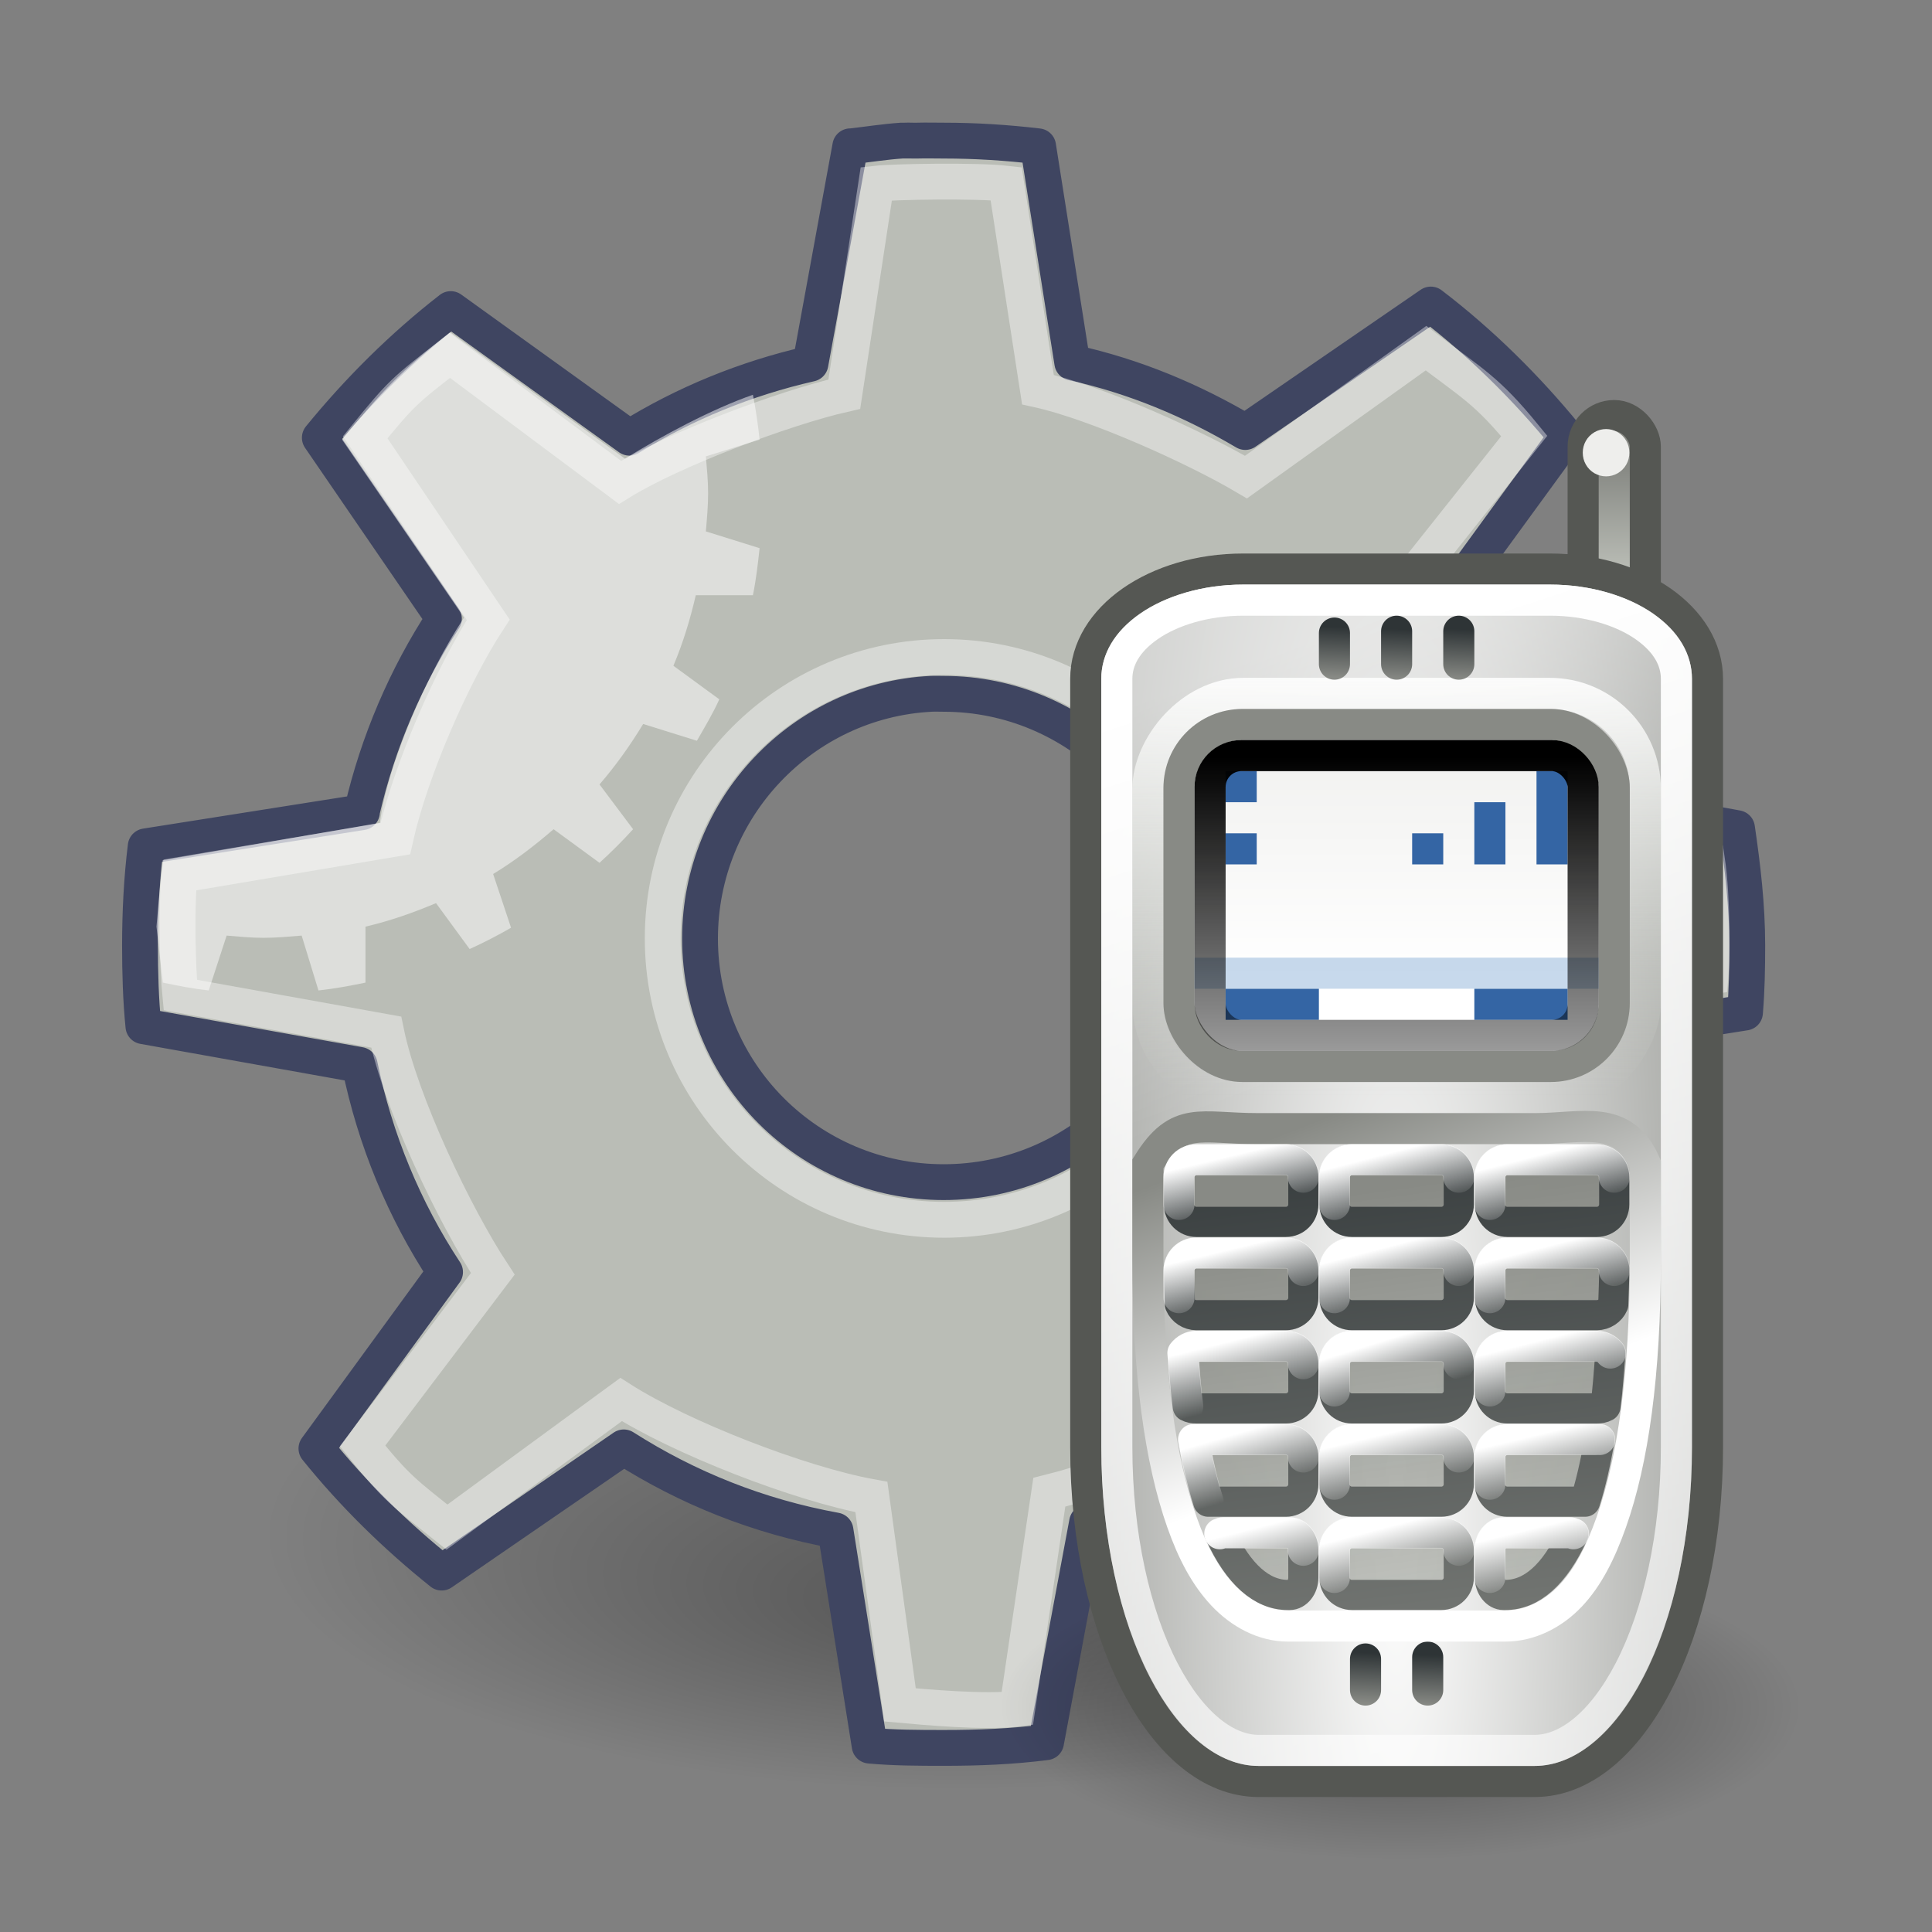 <?xml version="1.0" encoding="UTF-8"?>
<svg xmlns="http://www.w3.org/2000/svg" xmlns:xlink="http://www.w3.org/1999/xlink" contentScriptType="text/ecmascript" width="88" baseProfile="tiny" zoomAndPan="magnify" contentStyleType="text/css" viewBox="0 0 88 88" height="88" preserveAspectRatio="xMidYMid meet" version="1.0">
    <rect x="0" y="0" width="88" height="88" fill="#808080" stroke="none"/>
    <defs>
        <linearGradient x1="99.777" gradientTransform="matrix(0.201,0,0,0.201,-54.336,-1.051)" y1="15.424" x2="153" gradientUnits="userSpaceOnUse" y2="248.631" xlink:type="simple" xlink:actuate="onLoad" xlink:show="other">
            <stop stop-color="#184375" offset="0"/>
            <stop stop-color="#c8bddc" offset="1"/>
        </linearGradient>
        <linearGradient x1="14.463" gradientTransform="matrix(1.242,0,0,1.242,-5.028,-7.209)" y1="12.285" x2="34.534" gradientUnits="userSpaceOnUse" y2="39.685" xlink:type="simple" xlink:actuate="onLoad" xlink:show="other">
            <stop stop-opacity="1" stop-color="#c9c9c9" offset="0"/>
            <stop stop-opacity="1" stop-color="#f8f8f8" offset="0.25"/>
            <stop stop-opacity="1" stop-color="#e2e2e2" offset="0.5"/>
            <stop stop-opacity="1" stop-color="#b0b0b0" offset="0.75"/>
            <stop stop-opacity="1" stop-color="#c9c9c9" offset="1"/>
        </linearGradient>
        <radialGradient gradientTransform="matrix(1.399,-2.234445e-7,8.196178e-8,0.513,4.365,4.839)" id="radialGradient2308" gradientUnits="userSpaceOnUse" xlink:show="other" xlink:type="simple" r="11.69" cx="14.288" fx="14.288" cy="68.873" fy="72.568" xlink:actuate="onLoad">
            <stop stop-opacity="0.327" stop-color="#000000" offset="0"/>
            <stop stop-opacity="0" stop-color="#000000" offset="1"/>
        </radialGradient>
        <linearGradient x1="99.777" gradientTransform="matrix(0.201,0,0,0.201,-0.586,-1.051)" y1="15.424" x2="153" gradientUnits="userSpaceOnUse" y2="248.631" xlink:type="simple" xlink:actuate="onLoad" xlink:show="other">
            <stop stop-color="#184375" offset="0"/>
            <stop stop-color="#c8bddc" offset="1"/>
        </linearGradient>
        <linearGradient x1="99.777" y1="15.424" x2="153" gradientUnits="userSpaceOnUse" y2="248.631" xlink:type="simple" xlink:actuate="onLoad" xlink:show="other">
            <stop stop-color="#184375" offset="0"/>
            <stop stop-color="#c8bddc" offset="1"/>
        </linearGradient>
        <linearGradient xlink:type="simple" xlink:actuate="onLoad" xlink:show="other">
            <stop stop-opacity="0.327" stop-color="#000000" offset="0"/>
            <stop stop-opacity="0" stop-color="#000000" offset="1"/>
        </linearGradient>
        <linearGradient x1="14.463" gradientTransform="matrix(1.242,0,0,1.242,-5.028,-7.209)" y1="12.285" x2="34.534" gradientUnits="userSpaceOnUse" y2="39.685" xlink:type="simple" xlink:actuate="onLoad" xlink:show="other">
            <stop stop-opacity="1" stop-color="#c9c9c9" offset="0"/>
            <stop stop-opacity="1" stop-color="#f8f8f8" offset="0.25"/>
            <stop stop-opacity="1" stop-color="#e2e2e2" offset="0.5"/>
            <stop stop-opacity="1" stop-color="#b0b0b0" offset="0.75"/>
            <stop stop-opacity="1" stop-color="#c9c9c9" offset="1"/>
        </linearGradient>
        <linearGradient xlink:type="simple" xlink:actuate="onLoad" xlink:show="other">
            <stop stop-opacity="1" stop-color="#c9c9c9" offset="0"/>
            <stop stop-opacity="1" stop-color="#f8f8f8" offset="0.25"/>
            <stop stop-opacity="1" stop-color="#e2e2e2" offset="0.5"/>
            <stop stop-opacity="1" stop-color="#b0b0b0" offset="0.75"/>
            <stop stop-opacity="1" stop-color="#c9c9c9" offset="1"/>
        </linearGradient>
        <linearGradient x1="64.562" gradientTransform="matrix(1,0,0,-1,-47,70.059)" y1="42.625" x2="64.5" gradientUnits="userSpaceOnUse" y2="41" xlink:type="simple" xlink:actuate="onLoad" xlink:show="other">
            <stop stop-opacity="1" stop-color="#2e3436" offset="0"/>
            <stop stop-opacity="1" stop-color="#888a85" offset="1"/>
        </linearGradient>
        <linearGradient x1="64.562" gradientTransform="matrix(1,0,0,-1,-47,70.059)" y1="42.625" x2="64.5" gradientUnits="userSpaceOnUse" y2="41" xlink:type="simple" xlink:actuate="onLoad" xlink:show="other">
            <stop stop-opacity="1" stop-color="#2e3436" offset="0"/>
            <stop stop-opacity="1" stop-color="#888a85" offset="1"/>
        </linearGradient>
        <linearGradient x1="64.562" gradientTransform="matrix(1,0,0,-1,-46,48.059)" y1="42.625" x2="64.5" gradientUnits="userSpaceOnUse" y2="41" xlink:type="simple" xlink:actuate="onLoad" xlink:show="other">
            <stop stop-opacity="1" stop-color="#2e3436" offset="0"/>
            <stop stop-opacity="1" stop-color="#888a85" offset="1"/>
        </linearGradient>
        <linearGradient x1="64.562" gradientTransform="matrix(1,0,0,-1,-48,48.059)" y1="42.625" x2="64.5" gradientUnits="userSpaceOnUse" y2="41" xlink:type="simple" xlink:actuate="onLoad" xlink:show="other">
            <stop stop-opacity="1" stop-color="#2e3436" offset="0"/>
            <stop stop-opacity="1" stop-color="#888a85" offset="1"/>
        </linearGradient>
        <linearGradient x1="64.562" gradientTransform="matrix(1,0,0,-1,-48,48.059)" y1="42.625" x2="64.5" gradientUnits="userSpaceOnUse" y2="41" xlink:type="simple" xlink:actuate="onLoad" xlink:show="other">
            <stop stop-opacity="1" stop-color="#2e3436" offset="0"/>
            <stop stop-opacity="1" stop-color="#888a85" offset="1"/>
        </linearGradient>
        <linearGradient x1="18.389" y1="35.609" x2="15.625" gradientUnits="userSpaceOnUse" y2="20.504" xlink:type="simple" xlink:actuate="onLoad" xlink:show="other">
            <stop stop-opacity="1" stop-color="#ffffff" offset="0"/>
            <stop stop-opacity="0" stop-color="#ffffff" offset="1"/>
        </linearGradient>
        <radialGradient gradientTransform="matrix(1,0,0,0.813,0,7.1)" gradientUnits="userSpaceOnUse" xlink:type="simple" r="12.062" xlink:actuate="onLoad" cx="27.938" cy="38.062" xlink:show="other" fx="27.938" fy="38.062">
            <stop stop-opacity="1" stop-color="#000000" offset="0"/>
            <stop stop-opacity="0" stop-color="#000000" offset="1"/>
        </radialGradient>
        <linearGradient x1="8" gradientTransform="matrix(1.5,0,0,2,4.5,-2)" y1="13.766" x2="7.734" gradientUnits="userSpaceOnUse" y2="13.234" xlink:type="simple" xlink:actuate="onLoad" xlink:show="other">
            <stop stop-opacity="1" stop-color="#555753" offset="0"/>
            <stop stop-opacity="0.931" stop-color="#babdb6" offset="1"/>
        </linearGradient>
        <linearGradient x1="8" gradientTransform="matrix(1.25,0,0,2,9.25,-2)" y1="13.766" x2="7.734" gradientUnits="userSpaceOnUse" y2="13.234" xlink:type="simple" xlink:actuate="onLoad" xlink:show="other">
            <stop stop-opacity="1" stop-color="#555753" offset="0"/>
            <stop stop-opacity="0.931" stop-color="#babdb6" offset="1"/>
        </linearGradient>
        <linearGradient x1="8" gradientTransform="matrix(1.25,0,0,2,3.75,-2)" y1="13.766" x2="7.734" gradientUnits="userSpaceOnUse" y2="13.234" xlink:type="simple" xlink:actuate="onLoad" xlink:show="other">
            <stop stop-opacity="1" stop-color="#555753" offset="0"/>
            <stop stop-opacity="0.931" stop-color="#babdb6" offset="1"/>
        </linearGradient>
        <linearGradient x1="8" gradientTransform="matrix(1.5,0,0,2,4.5,-4)" y1="13.766" x2="7.734" gradientUnits="userSpaceOnUse" y2="13.234" xlink:type="simple" xlink:actuate="onLoad" xlink:show="other">
            <stop stop-opacity="1" stop-color="#555753" offset="0"/>
            <stop stop-opacity="0.931" stop-color="#babdb6" offset="1"/>
        </linearGradient>
        <linearGradient x1="8" gradientTransform="matrix(1.5,0,0,2,7.5,-4)" y1="13.766" x2="7.734" gradientUnits="userSpaceOnUse" y2="13.234" xlink:type="simple" xlink:actuate="onLoad" xlink:show="other">
            <stop stop-opacity="1" stop-color="#555753" offset="0"/>
            <stop stop-opacity="0.931" stop-color="#babdb6" offset="1"/>
        </linearGradient>
        <linearGradient x1="8" gradientTransform="matrix(1.5,0,0,2,1.5,-4)" y1="13.766" x2="7.734" gradientUnits="userSpaceOnUse" y2="13.234" xlink:type="simple" xlink:actuate="onLoad" xlink:show="other">
            <stop stop-opacity="1" stop-color="#555753" offset="0"/>
            <stop stop-opacity="0.931" stop-color="#babdb6" offset="1"/>
        </linearGradient>
        <linearGradient x1="8" gradientTransform="matrix(1.5,0,0,2,4.5,-6)" y1="13.766" x2="7.734" gradientUnits="userSpaceOnUse" y2="13.234" xlink:type="simple" xlink:actuate="onLoad" xlink:show="other">
            <stop stop-opacity="1" stop-color="#555753" offset="0"/>
            <stop stop-opacity="0.931" stop-color="#babdb6" offset="1"/>
        </linearGradient>
        <linearGradient x1="8" gradientTransform="matrix(1.5,0,0,2,7.5,-6)" y1="13.766" x2="7.734" gradientUnits="userSpaceOnUse" y2="13.234" xlink:type="simple" xlink:actuate="onLoad" xlink:show="other">
            <stop stop-opacity="1" stop-color="#555753" offset="0"/>
            <stop stop-opacity="0.931" stop-color="#babdb6" offset="1"/>
        </linearGradient>
        <linearGradient x1="8" gradientTransform="matrix(1.5,0,0,2,1.5,-6)" y1="13.766" x2="7.734" gradientUnits="userSpaceOnUse" y2="13.234" xlink:type="simple" xlink:actuate="onLoad" xlink:show="other">
            <stop stop-opacity="1" stop-color="#555753" offset="0"/>
            <stop stop-opacity="0.931" stop-color="#babdb6" offset="1"/>
        </linearGradient>
        <linearGradient x1="8" gradientTransform="matrix(1.5,0,0,2,4.5,-8)" y1="13.766" x2="7.734" gradientUnits="userSpaceOnUse" y2="13.234" xlink:type="simple" xlink:actuate="onLoad" xlink:show="other">
            <stop stop-opacity="1" stop-color="#555753" offset="0"/>
            <stop stop-opacity="0.931" stop-color="#babdb6" offset="1"/>
        </linearGradient>
        <linearGradient x1="8" gradientTransform="matrix(1.5,0,0,2,7.5,-8)" y1="13.766" x2="7.734" gradientUnits="userSpaceOnUse" y2="13.234" xlink:type="simple" xlink:actuate="onLoad" xlink:show="other">
            <stop stop-opacity="1" stop-color="#555753" offset="0"/>
            <stop stop-opacity="0.931" stop-color="#babdb6" offset="1"/>
        </linearGradient>
        <linearGradient x1="8" gradientTransform="matrix(1.5,0,0,2,1.5,-8)" y1="13.766" x2="7.734" gradientUnits="userSpaceOnUse" y2="13.234" xlink:type="simple" xlink:actuate="onLoad" xlink:show="other">
            <stop stop-opacity="1" stop-color="#555753" offset="0"/>
            <stop stop-opacity="0.931" stop-color="#babdb6" offset="1"/>
        </linearGradient>
        <linearGradient x1="71.739" gradientTransform="translate(-50,0)" y1="2.282" x2="71.739" gradientUnits="userSpaceOnUse" y2="5.571" xlink:type="simple" xlink:actuate="onLoad" xlink:show="other">
            <stop stop-opacity="1" stop-color="#888a85" offset="0"/>
            <stop stop-opacity="1" stop-color="#babdb6" offset="1"/>
        </linearGradient>
        <linearGradient x1="26.906" gradientTransform="matrix(0.625,0,0,0.56,1.188,4.38)" y1="35.531" x2="23.75" gradientUnits="userSpaceOnUse" y2="22.531" xlink:type="simple" xlink:actuate="onLoad" xlink:show="other">
            <stop stop-opacity="1" stop-color="#ffffff" offset="0"/>
            <stop stop-opacity="1" stop-color="#888a85" offset="1"/>
        </linearGradient>
        <linearGradient x1="23.335" gradientTransform="matrix(0.667,0,0,0.556,0.167,2.556)" y1="12.556" x2="23.335" gradientUnits="userSpaceOnUse" y2="28.203" xlink:type="simple" xlink:actuate="onLoad" xlink:show="other">
            <stop stop-opacity="1" stop-color="#000000" offset="0"/>
            <stop stop-opacity="0" stop-color="#000000" offset="1"/>
        </linearGradient>
        <linearGradient x1="59.51" gradientTransform="matrix(0.667,0,0,0.676,-26.5,0.108)" y1="8.375" x2="87.042" gradientUnits="userSpaceOnUse" y2="92.265" xlink:type="simple" xlink:actuate="onLoad" xlink:show="other">
            <stop stop-opacity="1" stop-color="#ffffff" offset="0"/>
            <stop stop-opacity="0" stop-color="#ffffff" offset="1"/>
        </linearGradient>
        <linearGradient x1="65.438" gradientTransform="matrix(0.714,0,0,0.636,-29.571,1.182)" y1="19.691" x2="65.438" gradientUnits="userSpaceOnUse" y2="10.688" xlink:type="simple" xlink:actuate="onLoad" xlink:show="other">
            <stop stop-opacity="1" stop-color="#ffffff" offset="0"/>
            <stop stop-opacity="1" stop-color="#eeeeec" offset="1"/>
        </linearGradient>
        <linearGradient x1="64.375" gradientTransform="matrix(0.75,0,0,0.675,-64.875,0.417)" y1="9.312" x2="64.375" gradientUnits="userSpaceOnUse" y2="23.438" xlink:type="simple" xlink:actuate="onLoad" xlink:show="other">
            <stop stop-opacity="1" stop-color="#ffffff" offset="0"/>
            <stop stop-opacity="0" stop-color="#d3d7cf" offset="1"/>
        </linearGradient>
        <linearGradient x1="21.812" y1="7.688" x2="26.5" gradientUnits="userSpaceOnUse" y2="19.938" xlink:type="simple" xlink:actuate="onLoad" xlink:show="other">
            <stop stop-opacity="1" stop-color="#ffffff" offset="0"/>
            <stop stop-opacity="0" stop-color="#ffffff" offset="1"/>
        </linearGradient>
        <radialGradient gradientTransform="matrix(0.93,0,0,4.85,-43.465,-120.086)" gradientUnits="userSpaceOnUse" xlink:type="simple" r="10.5" xlink:actuate="onLoad" cx="64.5" cy="29.798" xlink:show="other" fx="64.5" fy="29.798">
            <stop stop-opacity="1" stop-color="#ffffff" offset="0"/>
            <stop stop-opacity="1" stop-color="#888a85" offset="1"/>
        </radialGradient>
        <radialGradient gradientTransform="matrix(0.598,0,0,2.335,59.451,-57.004)" gradientUnits="userSpaceOnUse" xlink:type="simple" r="10.5" xlink:actuate="onLoad" cx="64.5" cy="29.798" xlink:show="other" fx="64.5" fy="29.798">
            <stop stop-opacity="1" stop-color="#ffffff" offset="0"/>
            <stop stop-opacity="1" stop-color="#888a85" offset="1"/>
        </radialGradient>
        <linearGradient x1="71.739" gradientTransform="translate(-59,0)" y1="2.282" x2="71.739" gradientUnits="userSpaceOnUse" y2="5.571" xlink:type="simple" xlink:actuate="onLoad" xlink:show="other">
            <stop stop-opacity="1" stop-color="#888a85" offset="0"/>
            <stop stop-opacity="1" stop-color="#babdb6" offset="1"/>
        </linearGradient>
        <linearGradient x1="26.906" gradientTransform="matrix(0.438,0,0,0.311,87.281,2.211)" y1="35.531" x2="23.75" gradientUnits="userSpaceOnUse" y2="22.531" xlink:type="simple" xlink:actuate="onLoad" xlink:show="other">
            <stop stop-opacity="1" stop-color="#ffffff" offset="0"/>
            <stop stop-opacity="1" stop-color="#babdb6" offset="1"/>
        </linearGradient>
        <linearGradient x1="8" gradientTransform="matrix(1,0,0,2,92,-14)" y1="13.766" x2="7.734" gradientUnits="userSpaceOnUse" y2="13.234" xlink:type="simple" xlink:actuate="onLoad" xlink:show="other">
            <stop stop-opacity="1" stop-color="#555753" offset="0"/>
            <stop stop-opacity="0.931" stop-color="#babdb6" offset="1"/>
        </linearGradient>
        <linearGradient x1="8" gradientTransform="matrix(1,0,0,2,90,-14)" y1="13.766" x2="7.734" gradientUnits="userSpaceOnUse" y2="13.234" xlink:type="simple" xlink:actuate="onLoad" xlink:show="other">
            <stop stop-opacity="1" stop-color="#555753" offset="0"/>
            <stop stop-opacity="0.931" stop-color="#babdb6" offset="1"/>
        </linearGradient>
        <linearGradient x1="8" gradientTransform="matrix(1,0,0,2,88,-14)" y1="13.766" x2="7.734" gradientUnits="userSpaceOnUse" y2="13.234" xlink:type="simple" xlink:actuate="onLoad" xlink:show="other">
            <stop stop-opacity="1" stop-color="#555753" offset="0"/>
            <stop stop-opacity="0.931" stop-color="#babdb6" offset="1"/>
        </linearGradient>
        <linearGradient x1="8" gradientTransform="matrix(1,0,0,2,92,-16)" y1="13.766" x2="7.734" gradientUnits="userSpaceOnUse" y2="13.234" xlink:type="simple" xlink:actuate="onLoad" xlink:show="other">
            <stop stop-opacity="1" stop-color="#555753" offset="0"/>
            <stop stop-opacity="0.931" stop-color="#babdb6" offset="1"/>
        </linearGradient>
        <linearGradient x1="8" gradientTransform="matrix(1,0,0,2,90,-16)" y1="13.766" x2="7.734" gradientUnits="userSpaceOnUse" y2="13.234" xlink:type="simple" xlink:actuate="onLoad" xlink:show="other">
            <stop stop-opacity="1" stop-color="#555753" offset="0"/>
            <stop stop-opacity="0.931" stop-color="#babdb6" offset="1"/>
        </linearGradient>
        <linearGradient x1="8" gradientTransform="matrix(1,0,0,2,88,-16)" y1="13.766" x2="7.734" gradientUnits="userSpaceOnUse" y2="13.234" xlink:type="simple" xlink:actuate="onLoad" xlink:show="other">
            <stop stop-opacity="1" stop-color="#555753" offset="0"/>
            <stop stop-opacity="0.931" stop-color="#babdb6" offset="1"/>
        </linearGradient>
        <linearGradient x1="23.335" gradientTransform="matrix(0.25,0,0,0.222,91.875,2.722)" y1="12.556" x2="23.335" gradientUnits="userSpaceOnUse" y2="28.203" xlink:type="simple" xlink:actuate="onLoad" xlink:show="other">
            <stop stop-opacity="1" stop-color="#000000" offset="0"/>
            <stop stop-opacity="0" stop-color="#000000" offset="1"/>
        </linearGradient>
        <linearGradient x1="59.51" gradientTransform="matrix(0.389,0,0,0.297,72.917,1.568)" y1="8.375" x2="87.042" gradientUnits="userSpaceOnUse" y2="92.265" xlink:type="simple" xlink:actuate="onLoad" xlink:show="other">
            <stop stop-opacity="1" stop-color="#ffffff" offset="0"/>
            <stop stop-opacity="0" stop-color="#ffffff" offset="1"/>
        </linearGradient>
        <linearGradient x1="65.438" gradientTransform="matrix(0.357,0,0,0.364,74.964,0.318)" y1="19.691" x2="65.438" gradientUnits="userSpaceOnUse" y2="10.688" xlink:type="simple" xlink:actuate="onLoad" xlink:show="other">
            <stop stop-opacity="1" stop-color="#ffffff" offset="0"/>
            <stop stop-opacity="1" stop-color="#eeeeec" offset="1"/>
        </linearGradient>
        <linearGradient x1="21.812" y1="7.688" x2="26.5" gradientUnits="userSpaceOnUse" y2="19.938" xlink:type="simple" xlink:actuate="onLoad" xlink:show="other">
            <stop stop-opacity="1" stop-color="#ffffff" offset="0"/>
            <stop stop-opacity="0" stop-color="#ffffff" offset="1"/>
        </linearGradient>
        <radialGradient gradientTransform="matrix(0.598,0,0,2.335,59.451,-57.004)" gradientUnits="userSpaceOnUse" xlink:type="simple" r="10.5" xlink:actuate="onLoad" cx="64.5" cy="29.798" xlink:show="other" fx="64.5" fy="29.798">
            <stop stop-opacity="1" stop-color="#ffffff" offset="0"/>
            <stop stop-opacity="1" stop-color="#888a85" offset="1"/>
        </radialGradient>
        <radialGradient gradientTransform="matrix(1,0,0,0.813,0,7.1)" gradientUnits="userSpaceOnUse" xlink:type="simple" r="12.062" xlink:actuate="onLoad" cx="27.938" cy="38.062" xlink:show="other" fx="27.938" fy="38.062">
            <stop stop-opacity="1" stop-color="#000000" offset="0"/>
            <stop stop-opacity="0" stop-color="#000000" offset="1"/>
        </radialGradient>
        <linearGradient x1="71.739" gradientTransform="translate(-59,0)" y1="2.282" x2="71.739" gradientUnits="userSpaceOnUse" y2="5.571" xlink:type="simple" xlink:actuate="onLoad" xlink:show="other">
            <stop stop-opacity="1" stop-color="#888a85" offset="0"/>
            <stop stop-opacity="1" stop-color="#babdb6" offset="1"/>
        </linearGradient>
        <linearGradient x1="8" gradientTransform="matrix(1,0,0,2,55,-10)" y1="13.766" x2="7.734" gradientUnits="userSpaceOnUse" y2="13.234" xlink:type="simple" xlink:actuate="onLoad" xlink:show="other">
            <stop stop-opacity="1" stop-color="#555753" offset="0"/>
            <stop stop-opacity="0.931" stop-color="#babdb6" offset="1"/>
        </linearGradient>
        <linearGradient x1="8" gradientTransform="matrix(1,0,0,2,53,-10)" y1="13.766" x2="7.734" gradientUnits="userSpaceOnUse" y2="13.234" xlink:type="simple" xlink:actuate="onLoad" xlink:show="other">
            <stop stop-opacity="1" stop-color="#555753" offset="0"/>
            <stop stop-opacity="0.931" stop-color="#babdb6" offset="1"/>
        </linearGradient>
        <linearGradient x1="8" gradientTransform="matrix(1,0,0,2,51,-10)" y1="13.766" x2="7.734" gradientUnits="userSpaceOnUse" y2="13.234" xlink:type="simple" xlink:actuate="onLoad" xlink:show="other">
            <stop stop-opacity="1" stop-color="#555753" offset="0"/>
            <stop stop-opacity="0.931" stop-color="#babdb6" offset="1"/>
        </linearGradient>
        <linearGradient x1="8" gradientTransform="matrix(1,0,0,2,55,-12)" y1="13.766" x2="7.734" gradientUnits="userSpaceOnUse" y2="13.234" xlink:type="simple" xlink:actuate="onLoad" xlink:show="other">
            <stop stop-opacity="1" stop-color="#555753" offset="0"/>
            <stop stop-opacity="0.931" stop-color="#babdb6" offset="1"/>
        </linearGradient>
        <linearGradient x1="8" gradientTransform="matrix(1,0,0,2,53,-12)" y1="13.766" x2="7.734" gradientUnits="userSpaceOnUse" y2="13.234" xlink:type="simple" xlink:actuate="onLoad" xlink:show="other">
            <stop stop-opacity="1" stop-color="#555753" offset="0"/>
            <stop stop-opacity="0.931" stop-color="#babdb6" offset="1"/>
        </linearGradient>
        <linearGradient x1="8" gradientTransform="matrix(1,0,0,2,51,-12)" y1="13.766" x2="7.734" gradientUnits="userSpaceOnUse" y2="13.234" xlink:type="simple" xlink:actuate="onLoad" xlink:show="other">
            <stop stop-opacity="1" stop-color="#555753" offset="0"/>
            <stop stop-opacity="0.931" stop-color="#babdb6" offset="1"/>
        </linearGradient>
        <linearGradient x1="26.906" gradientTransform="matrix(0.438,0,0,0.311,50.281,6.211)" y1="35.531" x2="23.75" gradientUnits="userSpaceOnUse" y2="22.531" xlink:type="simple" xlink:actuate="onLoad" xlink:show="other">
            <stop stop-opacity="1" stop-color="#ffffff" offset="0"/>
            <stop stop-opacity="1" stop-color="#888a85" offset="1"/>
        </linearGradient>
        <linearGradient x1="23.335" gradientTransform="matrix(0.417,0,0,0.444,50.792,0.944)" y1="12.556" x2="23.335" gradientUnits="userSpaceOnUse" y2="28.203" xlink:type="simple" xlink:actuate="onLoad" xlink:show="other">
            <stop stop-opacity="1" stop-color="#000000" offset="0"/>
            <stop stop-opacity="0" stop-color="#000000" offset="1"/>
        </linearGradient>
        <linearGradient x1="59.51" gradientTransform="matrix(0.5,0,0,0.405,28.75,1.865)" y1="8.375" x2="87.042" gradientUnits="userSpaceOnUse" y2="92.265" xlink:type="simple" xlink:actuate="onLoad" xlink:show="other">
            <stop stop-opacity="1" stop-color="#ffffff" offset="0"/>
            <stop stop-opacity="0" stop-color="#ffffff" offset="1"/>
        </linearGradient>
        <linearGradient x1="65.438" gradientTransform="matrix(0.5,0,0,0.545,28.75,-0.773)" y1="19.691" x2="65.438" gradientUnits="userSpaceOnUse" y2="10.688" xlink:type="simple" xlink:actuate="onLoad" xlink:show="other">
            <stop stop-opacity="1" stop-color="#ffffff" offset="0"/>
            <stop stop-opacity="1" stop-color="#eeeeec" offset="1"/>
        </linearGradient>
        <linearGradient x1="21.812" y1="7.688" x2="26.5" gradientUnits="userSpaceOnUse" y2="19.938" xlink:type="simple" xlink:actuate="onLoad" xlink:show="other">
            <stop stop-opacity="1" stop-color="#ffffff" offset="0"/>
            <stop stop-opacity="0" stop-color="#ffffff" offset="1"/>
        </linearGradient>
        <radialGradient gradientTransform="matrix(0.73,0,0,3.054,13.884,-74.317)" gradientUnits="userSpaceOnUse" xlink:type="simple" r="10.5" xlink:actuate="onLoad" cx="64.5" cy="29.798" xlink:show="other" fx="64.5" fy="29.798">
            <stop stop-opacity="1" stop-color="#ffffff" offset="0"/>
            <stop stop-opacity="1" stop-color="#888a85" offset="1"/>
        </radialGradient>
        <linearGradient x1="21.812" y1="7.688" x2="26.5" gradientUnits="userSpaceOnUse" y2="19.938" xlink:type="simple" xlink:actuate="onLoad" id="linearGradient7094" xlink:show="other">
            <stop stop-opacity="1" stop-color="#ffffff" offset="0"/>
            <stop stop-opacity="0" stop-color="#ffffff" offset="1"/>
        </linearGradient>
        <linearGradient x1="64.562" gradientTransform="matrix(1,0,0,-1,-38,50.059)" y1="42.625" x2="64.5" gradientUnits="userSpaceOnUse" y2="41" xlink:type="simple" xlink:actuate="onLoad" id="linearGradient6122" xlink:show="other">
            <stop stop-opacity="1" stop-color="#2e3436" offset="0"/>
            <stop stop-opacity="1" stop-color="#888a85" offset="1"/>
        </linearGradient>
        <linearGradient x1="64.562" gradientTransform="matrix(1,0,0,-1,-40,50.059)" y1="42.625" x2="64.5" gradientUnits="userSpaceOnUse" y2="41" xlink:type="simple" xlink:actuate="onLoad" id="linearGradient6118" xlink:show="other">
            <stop stop-opacity="1" stop-color="#2e3436" offset="0"/>
            <stop stop-opacity="1" stop-color="#888a85" offset="1"/>
        </linearGradient>
        <linearGradient x1="64.562" gradientTransform="matrix(1,0,0,-1,-40,50.059)" y1="42.625" x2="64.5" gradientUnits="userSpaceOnUse" y2="41" xlink:type="simple" xlink:actuate="onLoad" id="linearGradient6116" xlink:show="other">
            <stop stop-opacity="1" stop-color="#2e3436" offset="0"/>
            <stop stop-opacity="1" stop-color="#888a85" offset="1"/>
        </linearGradient>
        <linearGradient x1="24.375" y1="25.375" x2="28.087" gradientUnits="userSpaceOnUse" y2="52.811" xlink:type="simple" xlink:actuate="onLoad" id="linearGradient7532" xlink:show="other">
            <stop stop-opacity="1" stop-color="#888a85" offset="0"/>
            <stop stop-opacity="0.498" stop-color="#d3d7cf" offset="1"/>
        </linearGradient>
        <linearGradient x1="27.531" y1="32.219" x2="23.75" gradientUnits="userSpaceOnUse" y2="22.531" xlink:type="simple" xlink:actuate="onLoad" id="linearGradient7511" xlink:show="other">
            <stop stop-opacity="1" stop-color="#ffffff" offset="0"/>
            <stop stop-opacity="1" stop-color="#888a85" offset="1"/>
        </linearGradient>
        <linearGradient x1="43.5" gradientTransform="translate(-20,0)" y1="30.5" x2="44.062" gradientUnits="userSpaceOnUse" y2="32.313" xlink:type="simple" xlink:actuate="onLoad" id="linearGradient7491" xlink:show="other">
            <stop stop-opacity="1" stop-color="#ffffff" offset="0"/>
            <stop stop-opacity="0" stop-color="#ffffff" offset="1"/>
        </linearGradient>
        <linearGradient x1="43.531" gradientTransform="translate(-20,0)" y1="33.469" x2="44" gradientUnits="userSpaceOnUse" y2="35.438" xlink:type="simple" xlink:actuate="onLoad" id="linearGradient7488" xlink:show="other">
            <stop stop-opacity="1" stop-color="#ffffff" offset="0"/>
            <stop stop-opacity="0" stop-color="#ffffff" offset="1"/>
        </linearGradient>
        <linearGradient x1="43.48" gradientTransform="translate(-20,0)" y1="36.505" x2="43.989" gradientUnits="userSpaceOnUse" y2="38.438" xlink:type="simple" xlink:actuate="onLoad" id="linearGradient7485" xlink:show="other">
            <stop stop-opacity="1" stop-color="#ffffff" offset="0"/>
            <stop stop-opacity="0" stop-color="#ffffff" offset="1"/>
        </linearGradient>
        <linearGradient x1="38.491" gradientTransform="translate(-20,0)" y1="24.541" x2="38.947" gradientUnits="userSpaceOnUse" y2="26.438" xlink:type="simple" xlink:actuate="onLoad" id="linearGradient7482" xlink:show="other">
            <stop stop-opacity="1" stop-color="#ffffff" offset="0"/>
            <stop stop-opacity="0" stop-color="#ffffff" offset="1"/>
        </linearGradient>
        <linearGradient x1="43.493" gradientTransform="translate(-20,0)" y1="24.486" x2="44" gradientUnits="userSpaceOnUse" y2="26.438" xlink:type="simple" xlink:actuate="onLoad" id="linearGradient7479" xlink:show="other">
            <stop stop-opacity="1" stop-color="#ffffff" offset="0"/>
            <stop stop-opacity="0" stop-color="#ffffff" offset="1"/>
        </linearGradient>
        <linearGradient x1="48.479" gradientTransform="translate(-20,0)" y1="24.508" x2="48.977" gradientUnits="userSpaceOnUse" y2="26.438" xlink:type="simple" xlink:actuate="onLoad" id="linearGradient7476" xlink:show="other">
            <stop stop-opacity="1" stop-color="#ffffff" offset="0"/>
            <stop stop-opacity="0" stop-color="#ffffff" offset="1"/>
        </linearGradient>
        <linearGradient x1="38.491" gradientTransform="translate(-20,3)" y1="24.541" x2="38.947" gradientUnits="userSpaceOnUse" y2="26.438" xlink:type="simple" xlink:actuate="onLoad" id="linearGradient7473" xlink:show="other">
            <stop stop-opacity="1" stop-color="#ffffff" offset="0"/>
            <stop stop-opacity="0" stop-color="#ffffff" offset="1"/>
        </linearGradient>
        <linearGradient x1="43.493" gradientTransform="translate(-20,3)" y1="24.486" x2="44" gradientUnits="userSpaceOnUse" y2="26.438" xlink:type="simple" xlink:actuate="onLoad" id="linearGradient7470" xlink:show="other">
            <stop stop-opacity="1" stop-color="#ffffff" offset="0"/>
            <stop stop-opacity="0" stop-color="#ffffff" offset="1"/>
        </linearGradient>
        <linearGradient x1="48.479" gradientTransform="translate(-20,3)" y1="24.508" x2="48.977" gradientUnits="userSpaceOnUse" y2="26.438" xlink:type="simple" xlink:actuate="onLoad" id="linearGradient7467" xlink:show="other">
            <stop stop-opacity="1" stop-color="#ffffff" offset="0"/>
            <stop stop-opacity="0" stop-color="#ffffff" offset="1"/>
        </linearGradient>
        <linearGradient x1="38.5" gradientTransform="translate(-20,0)" y1="30.5" x2="39" gradientUnits="userSpaceOnUse" y2="32.501" xlink:type="simple" xlink:actuate="onLoad" id="linearGradient7464" xlink:show="other">
            <stop stop-opacity="1" stop-color="#ffffff" offset="0"/>
            <stop stop-opacity="0" stop-color="#ffffff" offset="1"/>
        </linearGradient>
        <linearGradient x1="48.5" gradientTransform="translate(-20,0)" y1="30.469" x2="49" gradientUnits="userSpaceOnUse" y2="32.438" xlink:type="simple" xlink:actuate="onLoad" id="linearGradient7461" xlink:show="other">
            <stop stop-opacity="1" stop-color="#ffffff" offset="0"/>
            <stop stop-opacity="0" stop-color="#ffffff" offset="1"/>
        </linearGradient>
        <linearGradient x1="48.531" gradientTransform="translate(-20,0)" y1="33.469" x2="49" gradientUnits="userSpaceOnUse" y2="35.438" xlink:type="simple" xlink:actuate="onLoad" id="linearGradient7458" xlink:show="other">
            <stop stop-opacity="1" stop-color="#ffffff" offset="0"/>
            <stop stop-opacity="0" stop-color="#ffffff" offset="1"/>
        </linearGradient>
        <linearGradient x1="38.5" gradientTransform="translate(-20,0)" y1="33.562" x2="39.062" gradientUnits="userSpaceOnUse" y2="35.497" xlink:type="simple" xlink:actuate="onLoad" id="linearGradient7455" xlink:show="other">
            <stop stop-opacity="1" stop-color="#ffffff" offset="0"/>
            <stop stop-opacity="0" stop-color="#ffffff" offset="1"/>
        </linearGradient>
        <linearGradient x1="39.503" gradientTransform="translate(-20,0)" y1="36.461" x2="40.011" gradientUnits="userSpaceOnUse" y2="38.44" xlink:type="simple" xlink:actuate="onLoad" id="linearGradient7452" xlink:show="other">
            <stop stop-opacity="1" stop-color="#ffffff" offset="0"/>
            <stop stop-opacity="0" stop-color="#ffffff" offset="1"/>
        </linearGradient>
        <linearGradient x1="48.496" gradientTransform="translate(-20,0)" y1="36.461" x2="48.983" gradientUnits="userSpaceOnUse" y2="38.438" xlink:type="simple" xlink:actuate="onLoad" id="linearGradient7449" xlink:show="other">
            <stop stop-opacity="1" stop-color="#ffffff" offset="0"/>
            <stop stop-opacity="0" stop-color="#ffffff" offset="1"/>
        </linearGradient>
        <linearGradient x1="26.499" y1="21.109" x2="29.249" gradientUnits="userSpaceOnUse" y2="44.788" xlink:type="simple" xlink:actuate="onLoad" id="linearGradient7287" xlink:show="other">
            <stop stop-opacity="1" stop-color="#2e3436" offset="0"/>
            <stop stop-opacity="1" stop-color="#888a85" offset="1"/>
        </linearGradient>
        <linearGradient x1="23.335" gradientTransform="translate(0,-1)" y1="12.556" x2="23.335" gradientUnits="userSpaceOnUse" y2="28.203" xlink:type="simple" xlink:actuate="onLoad" id="linearGradient8242" xlink:show="other">
            <stop stop-opacity="1" stop-color="#000000" offset="0"/>
            <stop stop-opacity="0" stop-color="#000000" offset="1"/>
        </linearGradient>
        <radialGradient gradientTransform="matrix(1,0,0,0.813,0,7.1)" id="radialGradient8234" gradientUnits="userSpaceOnUse" xlink:show="other" xlink:type="simple" r="12.062" cx="27.938" fx="27.938" cy="38.062" fy="38.062" xlink:actuate="onLoad">
            <stop stop-opacity="1" stop-color="#000000" offset="0"/>
            <stop stop-opacity="0" stop-color="#000000" offset="1"/>
        </radialGradient>
        <linearGradient x1="71.739" gradientTransform="translate(-40,0)" y1="2.282" x2="71.739" gradientUnits="userSpaceOnUse" y2="5.571" xlink:type="simple" xlink:actuate="onLoad" id="linearGradient8222" xlink:show="other">
            <stop stop-opacity="1" stop-color="#888a85" offset="0"/>
            <stop stop-opacity="1" stop-color="#babdb6" offset="1"/>
        </linearGradient>
        <radialGradient gradientTransform="matrix(1.328,0,0,7.006,-61.165,-173.012)" id="radialGradient8054" gradientUnits="userSpaceOnUse" xlink:show="other" xlink:type="simple" r="10.5" cx="64.5" fx="64.5" cy="29.798" fy="29.798" xlink:actuate="onLoad">
            <stop stop-opacity="1" stop-color="#ffffff" offset="0"/>
            <stop stop-opacity="1" stop-color="#888a85" offset="1"/>
        </radialGradient>
        <linearGradient x1="64.562" gradientTransform="matrix(1,0,0,-1,-39,83.059)" y1="42.625" x2="64.5" gradientUnits="userSpaceOnUse" y2="41" xlink:type="simple" xlink:actuate="onLoad" id="linearGradient8010" xlink:show="other">
            <stop stop-opacity="1" stop-color="#2e3436" offset="0"/>
            <stop stop-opacity="1" stop-color="#888a85" offset="1"/>
        </linearGradient>
        <linearGradient x1="64.562" gradientTransform="matrix(1,0,0,-1,-39,83.059)" y1="42.625" x2="64.5" gradientUnits="userSpaceOnUse" y2="41" xlink:type="simple" xlink:actuate="onLoad" id="linearGradient8006" xlink:show="other">
            <stop stop-opacity="1" stop-color="#2e3436" offset="0"/>
            <stop stop-opacity="1" stop-color="#888a85" offset="1"/>
        </linearGradient>
        <linearGradient x1="64.375" gradientTransform="translate(-89,-1)" y1="9.312" x2="64.375" gradientUnits="userSpaceOnUse" y2="23.438" xlink:type="simple" xlink:actuate="onLoad" id="linearGradient7998" xlink:show="other">
            <stop stop-opacity="1" stop-color="#ffffff" offset="0"/>
            <stop stop-opacity="0" stop-color="#d3d7cf" offset="1"/>
        </linearGradient>
        <linearGradient x1="65.438" gradientTransform="translate(-40,-1)" y1="19.691" x2="65.438" gradientUnits="userSpaceOnUse" y2="10.688" xlink:type="simple" xlink:actuate="onLoad" id="linearGradient7978" xlink:show="other">
            <stop stop-opacity="1" stop-color="#ffffff" offset="0"/>
            <stop stop-opacity="1" stop-color="#eeeeec" offset="1"/>
        </linearGradient>
        <linearGradient x1="59.51" gradientTransform="translate(-40,0)" y1="8.375" x2="87.042" gradientUnits="userSpaceOnUse" y2="92.265" xlink:type="simple" xlink:actuate="onLoad" id="linearGradient7923" xlink:show="other">
            <stop stop-opacity="1" stop-color="#ffffff" offset="0"/>
            <stop stop-opacity="0" stop-color="#ffffff" offset="1"/>
        </linearGradient>
        <linearGradient xlink:type="simple" xlink:actuate="onLoad" xlink:show="other">
            <stop stop-opacity="1" stop-color="#ffffff" offset="0"/>
            <stop stop-opacity="0" stop-color="#ffffff" offset="1"/>
        </linearGradient>
        <linearGradient xlink:type="simple" xlink:actuate="onLoad" xlink:show="other">
            <stop stop-opacity="1" stop-color="#ffffff" offset="0"/>
            <stop stop-opacity="1" stop-color="#eeeeec" offset="1"/>
        </linearGradient>
        <linearGradient xlink:type="simple" xlink:actuate="onLoad" xlink:show="other">
            <stop stop-opacity="1" stop-color="#ffffff" offset="0"/>
            <stop stop-opacity="0" stop-color="#d3d7cf" offset="1"/>
        </linearGradient>
        <linearGradient xlink:type="simple" xlink:actuate="onLoad" xlink:show="other">
            <stop stop-opacity="1" stop-color="#2e3436" offset="0"/>
            <stop stop-opacity="1" stop-color="#888a85" offset="1"/>
        </linearGradient>
        <linearGradient xlink:type="simple" xlink:actuate="onLoad" xlink:show="other">
            <stop stop-opacity="1" stop-color="#2e3436" offset="0"/>
            <stop stop-opacity="1" stop-color="#888a85" offset="1"/>
        </linearGradient>
        <linearGradient xlink:type="simple" xlink:actuate="onLoad" xlink:show="other">
            <stop stop-opacity="1" stop-color="#ffffff" offset="0"/>
            <stop stop-opacity="1" stop-color="#888a85" offset="1"/>
        </linearGradient>
        <linearGradient xlink:type="simple" xlink:actuate="onLoad" xlink:show="other">
            <stop stop-opacity="1" stop-color="#888a85" offset="0"/>
            <stop stop-opacity="1" stop-color="#babdb6" offset="1"/>
        </linearGradient>
        <linearGradient xlink:type="simple" xlink:actuate="onLoad" xlink:show="other">
            <stop stop-opacity="1" stop-color="#000000" offset="0"/>
            <stop stop-opacity="0" stop-color="#000000" offset="1"/>
        </linearGradient>
        <linearGradient xlink:type="simple" xlink:actuate="onLoad" xlink:show="other">
            <stop stop-opacity="1" stop-color="#000000" offset="0"/>
            <stop stop-opacity="0" stop-color="#000000" offset="1"/>
        </linearGradient>
        <linearGradient xlink:type="simple" xlink:actuate="onLoad" xlink:show="other">
            <stop stop-opacity="1" stop-color="#ffffff" offset="0"/>
            <stop stop-opacity="1" stop-color="#888a85" offset="1"/>
        </linearGradient>
        <linearGradient xlink:type="simple" xlink:actuate="onLoad" xlink:show="other">
            <stop stop-opacity="1" stop-color="#ffffff" offset="0"/>
            <stop stop-opacity="0" stop-color="#ffffff" offset="1"/>
        </linearGradient>
        <linearGradient xlink:type="simple" xlink:actuate="onLoad" xlink:show="other">
            <stop stop-opacity="1" stop-color="#ffffff" offset="0"/>
            <stop stop-opacity="0" stop-color="#ffffff" offset="1"/>
        </linearGradient>
        <linearGradient xlink:type="simple" xlink:actuate="onLoad" xlink:show="other">
            <stop stop-opacity="1" stop-color="#ffffff" offset="0"/>
            <stop stop-opacity="0" stop-color="#ffffff" offset="1"/>
        </linearGradient>
        <linearGradient xlink:type="simple" xlink:actuate="onLoad" xlink:show="other">
            <stop stop-opacity="1" stop-color="#ffffff" offset="0"/>
            <stop stop-opacity="0" stop-color="#ffffff" offset="1"/>
        </linearGradient>
        <linearGradient xlink:type="simple" xlink:actuate="onLoad" xlink:show="other">
            <stop stop-opacity="1" stop-color="#2e3436" offset="0"/>
            <stop stop-opacity="1" stop-color="#888a85" offset="1"/>
        </linearGradient>
        <linearGradient xlink:type="simple" xlink:actuate="onLoad" xlink:show="other">
            <stop stop-opacity="1" stop-color="#888a85" offset="0"/>
            <stop stop-opacity="0.498" stop-color="#d3d7cf" offset="1"/>
        </linearGradient>
        <linearGradient xlink:type="simple" xlink:actuate="onLoad" xlink:show="other">
            <stop stop-opacity="1" stop-color="#ffffff" offset="0"/>
            <stop stop-opacity="0" stop-color="#ffffff" offset="1"/>
        </linearGradient>
        <linearGradient xlink:type="simple" xlink:actuate="onLoad" xlink:show="other">
            <stop stop-opacity="1" stop-color="#555753" offset="0"/>
            <stop stop-opacity="0.931" stop-color="#babdb6" offset="1"/>
        </linearGradient>
        <linearGradient xlink:type="simple" xlink:actuate="onLoad" xlink:show="other">
            <stop stop-opacity="1" stop-color="#ffffff" offset="0"/>
            <stop stop-opacity="1" stop-color="#babdb6" offset="1"/>
        </linearGradient>
        <linearGradient xlink:type="simple" xlink:actuate="onLoad" xlink:show="other">
            <stop stop-opacity="1" stop-color="#ffffff" offset="0"/>
            <stop stop-opacity="0" stop-color="#ffffff" offset="1"/>
        </linearGradient>
    </defs>
    <g transform="matrix(1.632,0,0,1.632,4.017,4.859)">
        <g>
            <path fill-opacity="1" display="inline" stroke="none" d="M 44.286 38.714 C 44.286 44.147 35.363 48.552 24.357 48.552 C 13.351 48.552 4.429 44.147 4.429 38.714 C 4.429 33.281 13.351 28.877 24.357 28.877 C 35.363 28.877 44.286 33.281 44.286 38.714 z " visibility="visible" stroke-linecap="round" transform="matrix(1.186,0,0,1.186,-4.54,-7.795)" stroke-miterlimit="4" stroke-opacity="1" fill="url(#radialGradient2308)" stroke-width="0.5" color="#000000" stroke-linejoin="miter" stroke-dashoffset="0" fill-rule="evenodd"/>
        </g>
        <g>
            <path fill-opacity="1" display="inline" stroke="#3f4561" d="M 22.7 0.947 C 22.226 0.98 21.766 1.053 21.302 1.106 L 21.27 1.106 L 20.158 7.174 C 18.346 7.587 16.641 8.287 15.107 9.239 L 10.119 5.649 C 8.771 6.696 7.544 7.917 6.465 9.239 L 9.928 14.291 C 8.877 15.897 8.086 17.732 7.641 19.66 C 7.641 19.669 7.641 19.69 7.641 19.691 L 1.605 20.644 C 1.494 21.546 1.446 22.477 1.446 23.408 C 1.446 24.17 1.467 24.922 1.541 25.664 L 7.577 26.744 C 8.007 28.84 8.822 30.798 9.96 32.526 L 6.37 37.45 C 7.398 38.727 8.585 39.889 9.865 40.913 L 14.948 37.419 C 16.724 38.552 18.707 39.347 20.857 39.738 L 21.81 45.742 C 22.487 45.804 23.182 45.806 23.875 45.806 C 24.854 45.806 25.789 45.769 26.734 45.647 L 27.878 39.515 C 29.919 39.008 31.836 38.126 33.501 36.942 L 38.394 40.5 C 39.662 39.421 40.823 38.18 41.825 36.847 L 38.267 31.7 C 39.23 30.036 39.898 28.2 40.236 26.236 L 46.241 25.283 C 46.293 24.656 46.304 24.049 46.304 23.408 C 46.304 22.296 46.175 21.205 46.018 20.136 L 39.919 19.024 C 39.441 17.259 38.656 15.612 37.663 14.132 L 41.253 9.208 C 40.14 7.847 38.871 6.59 37.472 5.522 L 32.294 9.08 C 30.806 8.2 29.204 7.525 27.465 7.142 L 26.512 1.106 C 25.644 1.004 24.77 0.947 23.875 0.947 C 23.633 0.947 23.384 0.94 23.144 0.947 C 23.027 0.951 22.912 0.941 22.795 0.947 C 22.763 0.949 22.731 0.945 22.7 0.947 z M 23.526 16.387 C 23.642 16.381 23.757 16.387 23.875 16.387 C 27.636 16.387 30.705 19.457 30.705 23.218 C 30.705 26.978 27.636 30.016 23.875 30.016 C 20.114 30.016 17.076 26.978 17.076 23.218 C 17.076 19.575 19.928 16.57 23.526 16.387 z " visibility="visible" stroke-linecap="round" stroke-miterlimit="4" stroke-opacity="1" fill="#babdb6" stroke-dasharray="none" stroke-width="1" color="#000000" stroke-linejoin="round" stroke-dashoffset="0" fill-rule="nonzero"/>
            <path fill-opacity="0.648" display="inline" stroke="#ffffff" d="M 36.239 23.782 C 36.239 30.811 30.541 36.51 23.511 36.51 C 16.482 36.51 10.783 30.811 10.783 23.782 C 10.783 16.752 16.482 11.054 23.511 11.054 C 30.541 11.054 36.239 16.752 36.239 23.782 z " visibility="visible" stroke-linecap="butt" transform="matrix(0.617,0,0,0.617,9.382,8.54)" stroke-miterlimit="4" stroke-opacity="0.408" fill="none" stroke-dasharray="none" stroke-width="1.622" color="#000000" stroke-linejoin="miter" stroke-dashoffset="0" fill-rule="nonzero"/>
            <path fill-opacity="0.347" display="inline" stroke="#ffffff" d="M 21.996 2.148 L 21.103 8.024 C 19.404 8.41 16.279 9.594 14.842 10.486 L 10.092 6.941 C 8.828 7.922 8.741 7.988 7.731 9.228 L 11.165 14.321 C 10.18 15.827 8.996 18.511 8.571 20.429 C 8.571 20.429 2.553 21.443 2.553 21.443 C 2.45 22.288 2.499 24.097 2.569 24.792 L 8.317 25.828 C 8.719 27.793 10.225 30.955 11.292 32.575 L 7.657 37.378 C 8.621 38.574 8.813 38.684 10.013 39.644 L 14.873 36.083 C 16.539 37.145 19.844 38.437 21.859 38.804 L 22.656 44.605 C 23.291 44.663 25.045 44.825 25.931 44.711 L 26.824 38.672 C 28.737 38.196 32.043 36.839 33.603 35.729 L 38.459 39.237 C 39.648 38.225 39.659 38.073 40.598 36.823 L 37 31.709 C 37.903 30.149 39.071 27.098 39.388 25.257 L 45.279 24.28 C 45.328 23.692 45.331 22.055 45.184 21.052 L 39.182 20.017 C 38.734 18.362 37.196 15.381 36.265 13.993 L 40.08 9.191 C 39.037 7.915 38.649 7.74 37.338 6.74 L 32.314 10.338 C 30.919 9.513 28.137 8.255 26.507 7.897 L 25.62 2.148 C 24.806 2.053 22.46 2.095 21.996 2.148 z " visibility="visible" stroke-linecap="butt" stroke-miterlimit="4" stroke-opacity="0.401" fill="none" stroke-dasharray="none" stroke-width="1" color="#000000" stroke-linejoin="miter" stroke-dashoffset="0" fill-rule="nonzero"/>
            <path fill-opacity="0.5" display="inline" stroke="none" d="M 10.103 6.297 C 8.755 7.344 8.166 7.972 7.087 9.294 L 10.49 14.259 C 9.439 15.858 8.332 18.426 8.142 19.988 C 8.142 19.988 2.08 21.032 2.08 21.032 C 2.011 21.595 1.906 22.885 1.906 22.885 L 2.083 24.447 C 2.511 24.536 2.923 24.618 3.364 24.666 L 3.864 23.135 C 4.208 23.163 4.544 23.197 4.896 23.197 C 5.247 23.197 5.614 23.163 5.958 23.135 L 6.427 24.666 C 6.868 24.618 7.312 24.536 7.739 24.447 L 7.739 22.885 C 8.425 22.725 9.071 22.497 9.708 22.229 L 10.646 23.51 C 11.048 23.328 11.421 23.134 11.802 22.916 L 11.302 21.416 C 11.899 21.054 12.464 20.621 12.989 20.166 L 14.271 21.104 C 14.596 20.807 14.912 20.492 15.208 20.166 L 14.271 18.916 C 14.725 18.39 15.127 17.826 15.489 17.229 L 16.989 17.697 C 17.207 17.316 17.433 16.943 17.614 16.541 L 16.333 15.604 C 16.602 14.967 16.798 14.321 16.958 13.635 L 18.552 13.635 C 18.64 13.207 18.691 12.764 18.739 12.322 L 17.239 11.854 C 17.268 11.51 17.302 11.142 17.302 10.791 C 17.302 10.44 17.268 10.104 17.239 9.76 L 18.739 9.291 C 18.694 8.871 18.634 8.449 18.552 8.041 C 17.404 8.44 15.999 9.194 14.983 9.825 L 10.103 6.297 z " visibility="visible" stroke-linecap="butt" stroke-miterlimit="4" stroke-opacity="1" fill="#ffffff" stroke-dasharray="none" stroke-width="1" color="#000000" stroke-linejoin="miter" stroke-dashoffset="0" fill-rule="nonzero"/>
            <path fill-opacity="0.5" display="inline" stroke="none" d="M 37.237 17.218 C 36.853 17.399 36.49 17.604 36.123 17.813 L 36.693 19.548 C 35.996 19.97 35.338 20.468 34.725 20.998 L 33.249 19.911 C 32.869 20.257 32.507 20.618 32.162 20.998 L 33.249 22.474 C 32.719 23.087 32.222 23.745 31.799 24.442 L 31.255 24.261 C 31.208 24.961 31.019 25.622 30.737 26.229 L 30.841 26.306 C 30.528 27.049 30.276 27.837 30.09 28.637 L 28.614 28.637 C 28.478 28.722 28.344 28.822 28.2 28.896 C 28.122 29.311 28.065 29.713 28.019 30.138 L 29.779 30.708 C 29.746 31.109 29.728 31.515 29.728 31.925 C 29.728 32.335 29.746 32.741 29.779 33.142 L 28.019 33.712 C 28.075 34.226 28.149 34.74 28.252 35.239 L 30.09 35.213 C 30.218 35.763 30.393 36.321 30.582 36.845 C 31.327 36.557 32.056 36.215 32.731 35.809 C 32.32 34.593 32.084 33.28 32.084 31.925 C 32.084 26.727 35.376 22.288 39.981 20.584 L 38.894 20.403 C 38.671 19.58 38.382 18.774 38.013 18.02 C 38.003 17.998 37.999 17.965 37.988 17.943 L 37.936 17.891 L 37.237 17.218 z " visibility="visible" stroke-linecap="butt" stroke-miterlimit="4" stroke-opacity="1" fill="#ffffff" stroke-dasharray="none" stroke-width="1" color="#000000" stroke-linejoin="miter" stroke-dashoffset="0" fill-rule="nonzero"/>
        </g>
    </g>
    <g transform="matrix(1.416,0,0,1.416,28.922,18.132)" display="inline">
        <rect fill-opacity="1" stroke="#555753" stroke-linecap="round" width="2" stroke-miterlimit="4" stroke-opacity="1" fill="url(#linearGradient8222)" stroke-dasharray="none" stroke-width="1" height="9" x="30.5" stroke-linejoin="round" rx="1" y="0.562" ry="1" fill-rule="evenodd"/>
        <path fill-opacity="0.4" stroke="none" d="M 40.0 38.062 C 40.0 43.482 34.599 47.875 27.938 47.875 C 21.276 47.875 15.875 43.482 15.875 38.062 C 15.875 32.643 21.276 28.25 27.938 28.25 C 34.599 28.25 40.0 32.643 40.0 38.062 z " stroke-linecap="round" transform="matrix(1.067,0,0,0.497,-5.194,23.215)" stroke-miterlimit="4" stroke-opacity="1" fill="url(#radialGradient8234)" stroke-dasharray="none" stroke-width="1" stroke-linejoin="round" fill-rule="evenodd"/>
        <path stroke-linecap="round" fill-opacity="1" fill="url(#radialGradient8054)" fill-rule="evenodd" stroke-linejoin="miter" stroke-dasharray="none" d="M 19.562 5.5 C 16.754 5.5 14.5 7.071 14.5 9.031 L 14.5 33.75 C 14.5 39.709 16.977 44.5 20.062 44.5 L 28.938 44.5 C 32.023 44.5 34.5 39.709 34.5 33.75 L 34.5 9.031 C 34.5 7.071 32.246 5.5 29.438 5.5 L 19.562 5.5 z " stroke="#555753" stroke-width="1" stroke-opacity="1" stroke-miterlimit="4"/>
        <path stroke-linecap="round" fill-opacity="0.478" fill="url(#linearGradient7094)" fill-rule="evenodd" stroke-linejoin="miter" stroke-dasharray="none" d="M 19.562 6.0 C 18.251 6.0 17.066 6.368 16.25 6.938 C 15.434 7.507 15.0 8.243 15.0 9.031 L 15.0 33.75 C 15.0 36.66 15.606 39.275 16.562 41.125 C 17.519 42.975 18.778 44.0 20.062 44.0 L 28.938 44.0 C 30.222 44.0 31.481 42.975 32.438 41.125 C 33.394 39.275 34.0 36.66 34.0 33.75 L 34.0 9.031 C 34.0 8.243 33.566 7.507 32.75 6.938 C 31.934 6.368 30.749 6.0 29.438 6.0 L 19.562 6.0 z " stroke="none" stroke-width="1" stroke-opacity="1" stroke-miterlimit="4"/>
        <rect fill-opacity="0.597" stroke="url(#linearGradient7998)" stroke-linecap="round" width="16" transform="scale(-1,1)" stroke-miterlimit="4" stroke-opacity="1" fill="none" stroke-dasharray="none" stroke-width="1" height="13" x="-32.5" stroke-linejoin="miter" rx="3.066" y="9.5" ry="3.066" fill-rule="evenodd"/>
        <rect fill-opacity="1" stroke="#888a85" stroke-linecap="round" width="14" stroke-miterlimit="4" stroke-opacity="1" fill="url(#linearGradient7978)" stroke-dasharray="none" stroke-width="1" height="11" x="17.5" stroke-linejoin="miter" rx="2.039" y="10.5" ry="2.039" fill-rule="evenodd"/>
        <path stroke-linecap="round" fill-opacity="0.862" fill="none" fill-rule="evenodd" stroke-linejoin="miter" d="M 19.562 6.5 C 18.343 6.5 17.25 6.843 16.531 7.344 C 15.813 7.845 15.5 8.432 15.5 9.031 L 15.5 33.75 C 15.5 36.592 16.09 39.148 17.0 40.906 C 17.91 42.665 19.034 43.5 20.062 43.5 L 28.938 43.5 C 29.966 43.5 31.09 42.665 32.0 40.906 C 32.91 39.148 33.5 36.592 33.5 33.75 L 33.5 9.031 C 33.5 8.432 33.187 7.845 32.469 7.344 C 31.75 6.843 30.657 6.5 29.438 6.5 L 19.562 6.5 z " stroke="url(#linearGradient7923)" stroke-width="1" stroke-opacity="1" stroke-miterlimit="4"/>
        <path stroke-linecap="round" fill-opacity="1" fill="none" fill-rule="evenodd" stroke-linejoin="miter" d="M 25.5 41.559 L 25.5 40.5 " stroke="url(#linearGradient8010)" stroke-width="1px" stroke-opacity="1"/>
        <path stroke-linecap="round" fill-opacity="1" fill="none" fill-rule="evenodd" stroke-linejoin="miter" d="M 23.5 41.559 L 23.5 40.559 " stroke="url(#linearGradient8006)" stroke-width="1px" stroke-opacity="1"/>
        <rect fill-opacity="1" stroke="none" stroke-linecap="round" width="1" stroke-miterlimit="4" stroke-opacity="1" fill="#3465a4" stroke-dasharray="none" stroke-width="1" height="1" x="25" stroke-linejoin="round" y="14" fill-rule="evenodd"/>
        <rect fill-opacity="1" stroke="none" stroke-linecap="round" width="1" stroke-miterlimit="4" stroke-opacity="1" fill="#3465a4" stroke-dasharray="none" stroke-width="1" height="2" x="27" stroke-linejoin="round" y="13" fill-rule="evenodd"/>
        <rect fill-opacity="1" stroke="none" stroke-linecap="round" width="1" stroke-miterlimit="4" stroke-opacity="1" fill="#3465a4" stroke-dasharray="none" stroke-width="1" height="3" x="29" stroke-linejoin="round" y="12" fill-rule="evenodd"/>
        <g transform="translate(-50,-1)">
            <rect fill-opacity="1" stroke="none" stroke-linecap="round" width="1" stroke-miterlimit="4" stroke-opacity="1" fill="#3465a4" stroke-dasharray="none" stroke-width="1" height="1" x="69" stroke-linejoin="round" y="15" fill-rule="evenodd"/>
            <rect fill-opacity="1" stroke="none" stroke-linecap="round" width="1" stroke-miterlimit="4" stroke-opacity="1" fill="#3465a4" stroke-dasharray="none" stroke-width="1" height="1" x="69" stroke-linejoin="round" y="13" fill-rule="evenodd"/>
        </g>
        <rect fill-opacity="1" stroke="none" stroke-linecap="round" width="3" stroke-miterlimit="4" stroke-opacity="1" fill="#3465a4" stroke-dasharray="none" stroke-width="1" height="1" x="19" stroke-linejoin="round" y="19" fill-rule="evenodd"/>
        <rect fill-opacity="1" stroke="none" stroke-linecap="round" width="3" stroke-miterlimit="4" stroke-opacity="1" fill="#3465a4" stroke-dasharray="none" stroke-width="1" height="1" x="27" stroke-linejoin="round" y="19" fill-rule="evenodd"/>
        <rect fill-opacity="0.392" stroke="none" stroke-linecap="round" width="13" stroke-miterlimit="4" stroke-opacity="1" fill="#729fcf" stroke-dasharray="none" stroke-width="1" height="1" x="18" stroke-linejoin="round" y="18" fill-rule="evenodd"/>
        <rect fill-opacity="0.093" stroke="url(#linearGradient8242)" stroke-linecap="round" width="12" stroke-miterlimit="4" stroke-opacity="1" fill="none" stroke-dasharray="none" stroke-width="1" height="9" x="18.5" stroke-linejoin="miter" rx="1.008" y="11.5" ry="1.008" fill-rule="evenodd"/>
        <path fill-opacity="1" stroke="none" d="M 71.953 1.594 C 71.954 1.745 71.868 1.885 71.727 1.961 C 71.587 2.036 71.413 2.036 71.273 1.961 C 71.132 1.885 71.046 1.745 71.047 1.594 C 71.046 1.443 71.132 1.303 71.273 1.227 C 71.413 1.151 71.587 1.151 71.727 1.227 C 71.868 1.303 71.954 1.443 71.953 1.594 z " stroke-linecap="round" transform="matrix(1.655,0,0,1.796,-87.095,-1.105)" stroke-miterlimit="4" stroke-opacity="1" fill="#eeeeec" stroke-dasharray="none" stroke-width="1" stroke-linejoin="round" fill-rule="evenodd"/>
        <path stroke-linecap="round" fill-opacity="1" fill="none" fill-rule="evenodd" stroke-linejoin="miter" d="M 16.5 24.632 L 16.5 27.688 C 16.5 31.387 16.9 34.185 17.594 36.156 C 17.941 37.142 18.35 37.907 18.906 38.5 C 19.463 39.093 20.209 39.5 21.0 39.5 L 28.0 39.5 C 28.785 39.5 29.536 39.12 30.094 38.531 C 30.652 37.943 31.059 37.139 31.406 36.156 C 32.101 34.191 32.5 31.417 32.5 27.688 L 32.5 24.632 C 31.802 23.004 30.472 23.5 28.969 23.5 L 20.031 23.5 C 18.177 23.5 17.474 23.061 16.5 24.632 z " stroke="url(#linearGradient7511)" stroke-width="1" stroke-opacity="1" stroke-miterlimit="4"/>
        <path stroke-linecap="round" fill-opacity="1" fill="url(#linearGradient7532)" fill-rule="evenodd" stroke-linejoin="round" stroke-dasharray="none" d="M 18.062 24.5 C 17.751 24.5 17.5 24.751 17.5 25.062 L 17.5 25.938 C 17.5 26.249 17.751 26.5 18.062 26.5 L 20.938 26.5 C 21.249 26.5 21.5 26.249 21.5 25.938 L 21.5 25.062 C 21.5 24.751 21.249 24.5 20.938 24.5 L 20.031 24.5 L 18.062 24.5 z M 23.062 24.5 C 22.751 24.5 22.5 24.751 22.5 25.062 L 22.5 25.938 C 22.5 26.249 22.751 26.5 23.062 26.5 L 25.938 26.5 C 26.249 26.5 26.5 26.249 26.5 25.938 L 26.5 25.062 C 26.5 24.751 26.249 24.5 25.938 24.5 L 23.062 24.5 z M 28.062 24.5 C 27.751 24.5 27.5 24.751 27.5 25.062 L 27.5 25.938 C 27.5 26.249 27.751 26.5 28.062 26.5 L 30.938 26.5 C 31.249 26.5 31.5 26.249 31.5 25.938 L 31.5 25.062 C 31.5 24.751 31.249 24.5 30.938 24.5 L 28.969 24.5 L 28.062 24.5 z M 18.062 27.5 C 17.773 27.5 17.532 27.719 17.5 28.0 C 17.498 28.021 17.5 28.041 17.5 28.062 C 17.503 28.442 17.52 28.797 17.531 29.156 C 17.616 29.358 17.829 29.5 18.062 29.5 L 20.938 29.5 C 21.249 29.5 21.5 29.249 21.5 28.938 L 21.5 28.062 C 21.5 27.751 21.249 27.5 20.938 27.5 L 18.062 27.5 z M 23.062 27.5 C 22.751 27.5 22.5 27.751 22.5 28.062 L 22.5 28.938 C 22.5 29.249 22.751 29.5 23.062 29.5 L 25.938 29.5 C 26.249 29.5 26.5 29.249 26.5 28.938 L 26.5 28.062 C 26.5 27.751 26.249 27.5 25.938 27.5 L 23.062 27.5 z M 28.062 27.5 C 27.751 27.5 27.5 27.751 27.5 28.062 L 27.5 28.938 C 27.5 29.249 27.751 29.5 28.062 29.5 L 30.938 29.5 C 31.171 29.5 31.384 29.358 31.469 29.156 C 31.48 28.795 31.497 28.446 31.5 28.062 C 31.5 28.041 31.5 28.022 31.5 28.0 C 31.468 27.719 31.227 27.5 30.938 27.5 L 28.062 27.5 z M 18.062 30.5 C 17.883 30.5 17.728 30.588 17.625 30.719 C 17.669 31.321 17.712 31.906 17.781 32.438 C 17.863 32.484 17.961 32.5 18.062 32.5 L 20.938 32.5 C 21.249 32.5 21.5 32.249 21.5 31.938 L 21.5 31.062 C 21.5 30.751 21.249 30.5 20.938 30.5 L 18.062 30.5 z M 23.062 30.5 C 22.751 30.5 22.5 30.751 22.5 31.062 L 22.5 31.938 C 22.5 32.249 22.751 32.5 23.062 32.5 L 25.938 32.5 C 26.249 32.5 26.5 32.249 26.5 31.938 L 26.5 31.062 C 26.5 30.751 26.249 30.5 25.938 30.5 L 23.062 30.5 z M 28.062 30.5 C 27.751 30.5 27.5 30.751 27.5 31.062 L 27.5 31.938 C 27.5 32.249 27.751 32.5 28.062 32.5 L 30.938 32.5 C 31.039 32.5 31.137 32.484 31.219 32.438 C 31.287 31.911 31.332 31.315 31.375 30.719 C 31.272 30.588 31.117 30.5 30.938 30.5 L 28.062 30.5 z M 17.969 33.5 C 18.103 34.249 18.252 34.922 18.438 35.5 L 20.938 35.5 C 21.249 35.5 21.5 35.249 21.5 34.938 L 21.5 34.062 C 21.5 33.751 21.249 33.5 20.938 33.5 L 18.062 33.5 C 18.03 33.5 18 33.495 17.969 33.5 z M 23.062 33.5 C 22.751 33.5 22.5 33.751 22.5 34.062 L 22.5 34.938 C 22.5 35.249 22.751 35.5 23.062 35.5 L 25.938 35.5 C 26.249 35.5 26.5 35.249 26.5 34.938 L 26.5 34.062 C 26.5 33.751 26.249 33.5 25.938 33.5 L 23.062 33.5 z M 28.062 33.5 C 27.751 33.5 27.5 33.751 27.5 34.062 L 27.5 34.938 C 27.5 35.249 27.751 35.5 28.062 35.5 L 30.562 35.5 C 30.746 34.925 30.898 34.245 31.031 33.5 C 31 33.495 30.97 33.5 30.938 33.5 L 28.062 33.5 z M 18.938 36.5 C 18.89 36.5 18.856 36.512 18.812 36.531 C 19.411 37.843 20.17 38.5 21.0 38.5 L 21.062 38.5 C 21.296 38.5 21.5 38.249 21.5 37.938 L 21.5 37.062 C 21.5 36.751 21.296 36.5 21.062 36.5 L 18.938 36.5 z M 23.062 36.5 C 22.751 36.5 22.5 36.751 22.5 37.062 L 22.5 37.938 C 22.5 38.249 22.751 38.5 23.062 38.5 L 25.938 38.5 C 26.249 38.5 26.5 38.249 26.5 37.938 L 26.5 37.062 C 26.5 36.751 26.249 36.5 25.938 36.5 L 23.062 36.5 z M 27.938 36.5 C 27.704 36.5 27.5 36.751 27.5 37.062 L 27.5 37.938 C 27.5 38.249 27.704 38.5 27.938 38.5 L 28.0 38.5 C 28.835 38.5 29.588 37.85 30.188 36.531 C 30.144 36.512 30.11 36.5 30.062 36.5 L 27.938 36.5 z " stroke="url(#linearGradient7287)" stroke-width="0.97" stroke-opacity="1" stroke-miterlimit="4"/>
        <g stroke-opacity="0.85" fill-opacity="0.85">
            <path stroke-linecap="round" fill-opacity="1" fill="none" fill-rule="evenodd" stroke-linejoin="round" stroke-dasharray="none" d="M 26.5 31.062 C 26.5 30.751 26.249 30.5 25.938 30.5 L 23.062 30.5 C 22.751 30.5 22.5 30.751 22.5 31.062 L 22.5 31.938 " stroke="url(#linearGradient7491)" stroke-width="1" stroke-opacity="1" stroke-miterlimit="4"/>
            <path stroke-linecap="round" fill-opacity="1" fill="none" fill-rule="evenodd" stroke-linejoin="round" stroke-dasharray="none" d="M 26.5 34.062 C 26.5 33.751 26.249 33.5 25.938 33.5 L 23.062 33.5 C 22.751 33.5 22.5 33.751 22.5 34.062 L 22.5 34.938 " stroke="url(#linearGradient7488)" stroke-width="1" stroke-opacity="1" stroke-miterlimit="4"/>
            <path stroke-linecap="round" fill-opacity="1" fill="none" fill-rule="evenodd" stroke-linejoin="round" stroke-dasharray="none" d="M 26.5 37.062 C 26.5 36.751 26.249 36.5 25.938 36.5 L 23.062 36.5 C 22.751 36.5 22.5 36.751 22.5 37.062 L 22.5 37.938 " stroke="url(#linearGradient7485)" stroke-width="1" stroke-opacity="1" stroke-miterlimit="4"/>
            <path stroke-linecap="round" fill-opacity="1" fill="none" fill-rule="evenodd" stroke-linejoin="round" stroke-dasharray="none" d="M 21.5 25.062 C 21.5 24.751 21.249 24.5 20.938 24.5 L 20.031 24.5 L 18.062 24.5 C 17.751 24.5 17.5 24.751 17.5 25.062 L 17.5 25.938 " stroke="url(#linearGradient7482)" stroke-width="1" stroke-opacity="1" stroke-miterlimit="4"/>
            <path stroke-linecap="round" fill-opacity="1" fill="none" fill-rule="evenodd" stroke-linejoin="round" stroke-dasharray="none" d="M 26.5 25.062 C 26.5 24.751 26.249 24.5 25.938 24.5 L 23.062 24.5 C 22.751 24.5 22.5 24.751 22.5 25.062 L 22.5 25.938 " stroke="url(#linearGradient7479)" stroke-width="1" stroke-opacity="1" stroke-miterlimit="4"/>
            <path stroke-linecap="round" fill-opacity="1" fill="none" fill-rule="evenodd" stroke-linejoin="round" stroke-dasharray="none" d="M 31.5 25.062 C 31.5 24.751 31.249 24.5 30.938 24.5 L 28.969 24.5 L 28.062 24.5 C 27.751 24.5 27.5 24.751 27.5 25.062 L 27.5 25.938 " stroke="url(#linearGradient7476)" stroke-width="1" stroke-opacity="1" stroke-miterlimit="4"/>
            <path stroke-linecap="round" fill-opacity="1" fill="none" fill-rule="evenodd" stroke-linejoin="round" stroke-dasharray="none" d="M 21.5 28.062 C 21.5 27.751 21.249 27.5 20.938 27.5 L 20.031 27.5 L 18.062 27.5 C 17.751 27.5 17.5 27.751 17.5 28.062 L 17.5 28.938 " stroke="url(#linearGradient7473)" stroke-width="1" stroke-opacity="1" stroke-miterlimit="4"/>
            <path stroke-linecap="round" fill-opacity="1" fill="none" fill-rule="evenodd" stroke-linejoin="round" stroke-dasharray="none" d="M 26.5 28.062 C 26.5 27.751 26.249 27.5 25.938 27.5 L 23.062 27.5 C 22.751 27.5 22.5 27.751 22.5 28.062 L 22.5 28.938 " stroke="url(#linearGradient7470)" stroke-width="1" stroke-opacity="1" stroke-miterlimit="4"/>
            <path stroke-linecap="round" fill-opacity="1" fill="none" fill-rule="evenodd" stroke-linejoin="round" stroke-dasharray="none" d="M 31.5 28.062 C 31.5 27.751 31.249 27.5 30.938 27.5 L 28.969 27.5 L 28.062 27.5 C 27.751 27.5 27.5 27.751 27.5 28.062 L 27.5 28.938 " stroke="url(#linearGradient7467)" stroke-width="1" stroke-opacity="1" stroke-miterlimit="4"/>
            <path stroke-linecap="round" fill-opacity="1" fill="none" fill-rule="evenodd" stroke-linejoin="round" stroke-dasharray="none" d="M 21.5 31.062 C 21.5 30.751 21.249 30.5 20.938 30.5 L 18.062 30.5 C 17.883 30.5 17.728 30.588 17.625 30.719 C 17.669 31.321 17.712 31.906 17.781 32.438 " stroke="url(#linearGradient7464)" stroke-width="1" stroke-opacity="1" stroke-miterlimit="4"/>
            <path stroke-linecap="round" fill-opacity="1" fill="none" fill-rule="evenodd" stroke-linejoin="round" stroke-dasharray="none" d="M 31.375 30.719 C 31.272 30.588 31.117 30.5 30.938 30.5 L 28.062 30.5 C 27.751 30.5 27.5 30.751 27.5 31.062 L 27.5 31.938 " stroke="url(#linearGradient7461)" stroke-width="1" stroke-opacity="1" stroke-miterlimit="4"/>
            <path stroke-linecap="round" fill-opacity="1" fill="none" fill-rule="evenodd" stroke-linejoin="round" stroke-dasharray="none" d="M 31.031 33.5 C 31 33.495 30.97 33.5 30.938 33.5 L 28.062 33.5 C 27.751 33.5 27.5 33.751 27.5 34.062 L 27.5 34.938 " stroke="url(#linearGradient7458)" stroke-width="1" stroke-opacity="1" stroke-miterlimit="4"/>
            <path stroke-linecap="round" fill-opacity="1" fill="none" fill-rule="evenodd" stroke-linejoin="round" stroke-dasharray="none" d="M 21.5 34.062 C 21.5 33.751 21.249 33.5 20.938 33.5 L 18.062 33.5 C 18.03 33.5 18 33.495 17.969 33.5 C 18.103 34.249 18.252 34.922 18.438 35.5 " stroke="url(#linearGradient7455)" stroke-width="1" stroke-opacity="1" stroke-miterlimit="4"/>
            <path stroke-linecap="round" fill-opacity="1" fill="none" fill-rule="evenodd" stroke-linejoin="round" stroke-dasharray="none" d="M 21.5 37.062 C 21.5 36.751 21.296 36.5 21.062 36.5 L 18.938 36.5 C 18.89 36.5 18.856 36.512 18.812 36.531 " stroke="url(#linearGradient7452)" stroke-width="1" stroke-opacity="1" stroke-miterlimit="4"/>
            <path stroke-linecap="round" fill-opacity="1" fill="none" fill-rule="evenodd" stroke-linejoin="round" stroke-dasharray="none" d="M 30.188 36.531 C 30.144 36.512 30.11 36.5 30.062 36.5 L 27.938 36.5 C 27.704 36.5 27.5 36.751 27.5 37.062 L 27.5 37.938 " stroke="url(#linearGradient7449)" stroke-width="1" stroke-opacity="1" stroke-miterlimit="4"/>
        </g>
        <g fill="#555753" transform="translate(0,1)"/>
        <path stroke-linecap="round" fill-opacity="1" fill="none" fill-rule="evenodd" stroke-linejoin="miter" d="M 24.5 8.559 L 24.5 7.5 " stroke="url(#linearGradient6116)" stroke-width="1px" stroke-opacity="1"/>
        <path stroke-linecap="round" fill-opacity="1" fill="none" fill-rule="evenodd" stroke-linejoin="miter" d="M 22.5 8.559 L 22.5 7.559 " stroke="url(#linearGradient6118)" stroke-width="1px" stroke-opacity="1"/>
        <path stroke-linecap="round" fill-opacity="1" fill="none" fill-rule="evenodd" stroke-linejoin="miter" d="M 26.5 8.559 L 26.5 7.5 " stroke="url(#linearGradient6122)" stroke-width="1px" stroke-opacity="1"/>
    </g>
</svg>
